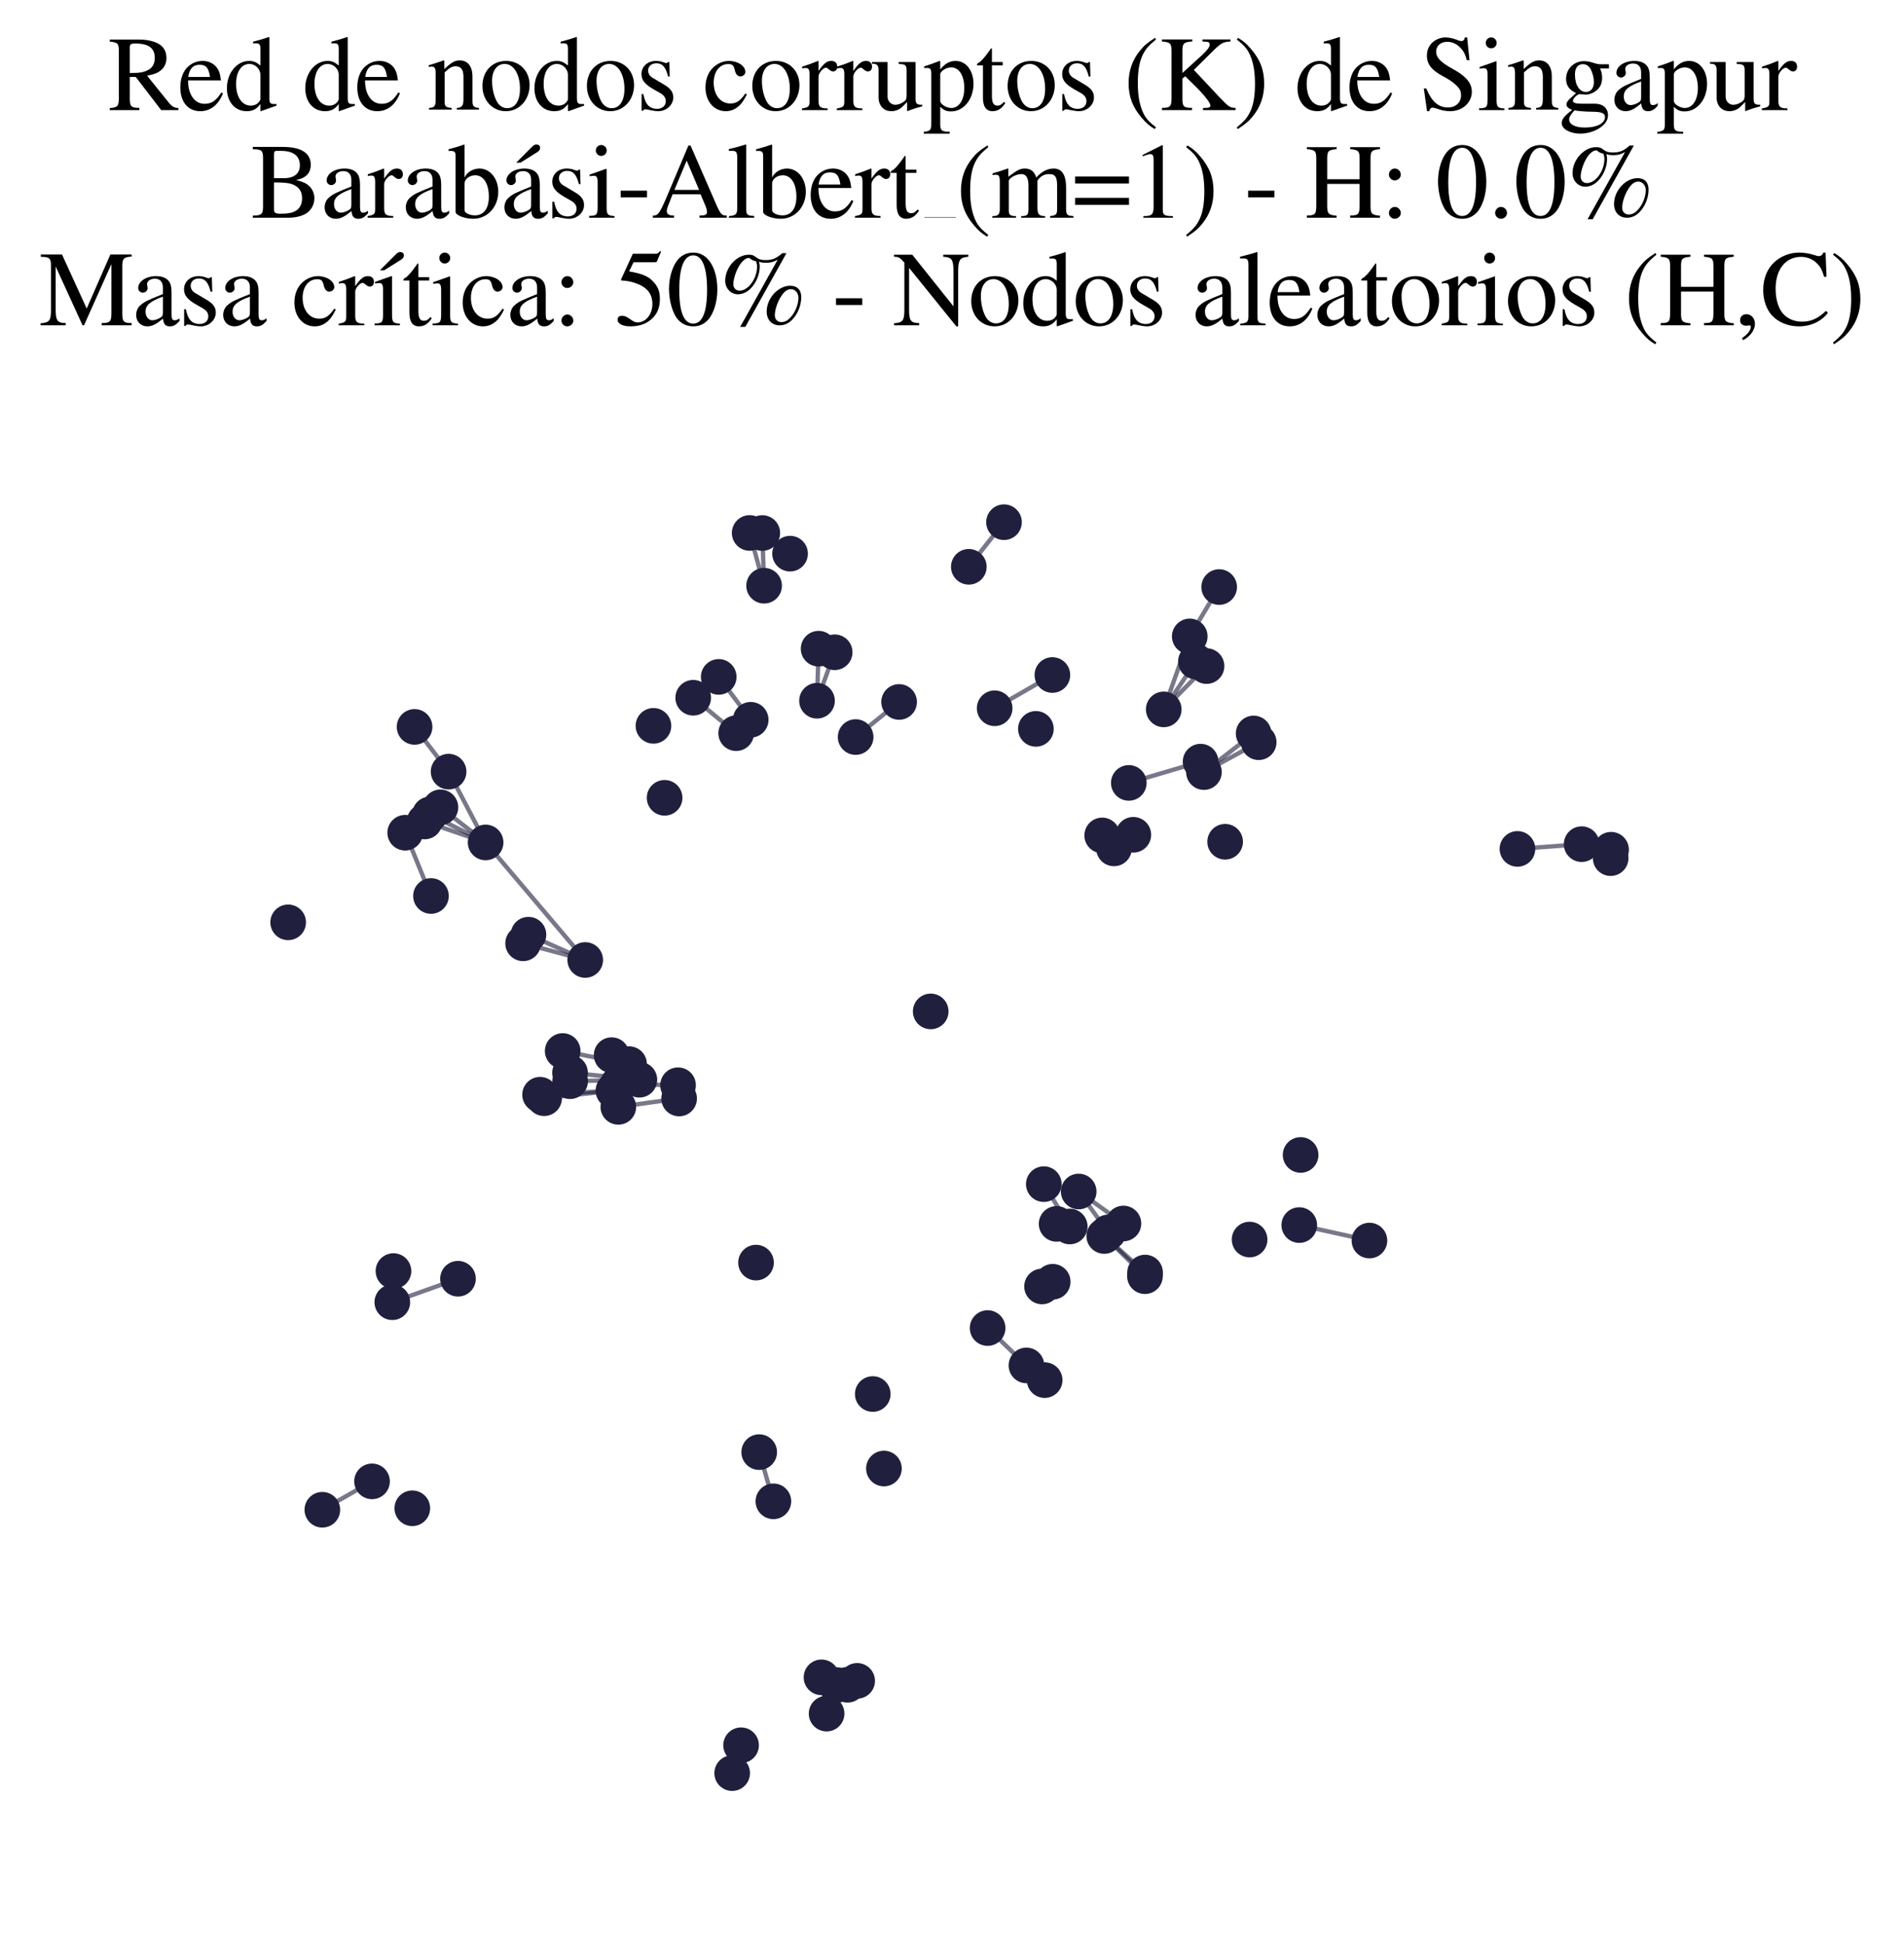 <?xml version="1.0" encoding="utf-8" standalone="no"?>
<!DOCTYPE svg PUBLIC "-//W3C//DTD SVG 1.1//EN"
  "http://www.w3.org/Graphics/SVG/1.1/DTD/svg11.dtd">
<svg xmlns:xlink="http://www.w3.org/1999/xlink" width="174.312pt" height="177.988pt" viewBox="0 0 174.312 177.988" xmlns="http://www.w3.org/2000/svg" version="1.1">
 <defs>
  <style type="text/css">*{stroke-linejoin: round; stroke-linecap: butt}</style>
 </defs>
 <g id="figure_1">
  <g id="patch_1">
   <path d="M 0 177.988 
L 174.312 177.988 
L 174.312 -0 
L 0 -0 
z
" style="fill: #ffffff"/>
  </g>
  <g id="axes_1">
   <g id="LineCollection_1">
    <path d="M 103.757 76.44 
L 101.987 77.686 
" clip-path="url(#pd6e065878b)" style="fill: none; stroke: #201f3d; stroke-opacity: 0.6; stroke-width: 0.4"/>
    <path d="M 103.757 76.44 
L 100.907 76.498 
" clip-path="url(#pd6e065878b)" style="fill: none; stroke: #201f3d; stroke-opacity: 0.6; stroke-width: 0.4"/>
    <path d="M 75.209 153.589 
L 75.676 156.911 
" clip-path="url(#pd6e065878b)" style="fill: none; stroke: #201f3d; stroke-opacity: 0.6; stroke-width: 0.4"/>
    <path d="M 82.314 64.277 
L 78.334 67.49 
" clip-path="url(#pd6e065878b)" style="fill: none; stroke: #201f3d; stroke-opacity: 0.6; stroke-width: 0.4"/>
    <path d="M 56.608 101.352 
L 62.174 100.587 
" clip-path="url(#pd6e065878b)" style="fill: none; stroke: #201f3d; stroke-opacity: 0.6; stroke-width: 0.4"/>
    <path d="M 68.728 65.908 
L 65.799 61.982 
" clip-path="url(#pd6e065878b)" style="fill: none; stroke: #201f3d; stroke-opacity: 0.6; stroke-width: 0.4"/>
    <path d="M 98.754 109.103 
L 101.461 112.849 
" clip-path="url(#pd6e065878b)" style="fill: none; stroke: #201f3d; stroke-opacity: 0.6; stroke-width: 0.4"/>
    <path d="M 98.754 109.103 
L 102.851 112.033 
" clip-path="url(#pd6e065878b)" style="fill: none; stroke: #201f3d; stroke-opacity: 0.6; stroke-width: 0.4"/>
    <path d="M 69.955 53.633 
L 68.633 48.802 
" clip-path="url(#pd6e065878b)" style="fill: none; stroke: #201f3d; stroke-opacity: 0.6; stroke-width: 0.4"/>
    <path d="M 69.955 53.633 
L 69.789 48.808 
" clip-path="url(#pd6e065878b)" style="fill: none; stroke: #201f3d; stroke-opacity: 0.6; stroke-width: 0.4"/>
    <path d="M 103.343 71.688 
L 109.915 69.743 
" clip-path="url(#pd6e065878b)" style="fill: none; stroke: #201f3d; stroke-opacity: 0.6; stroke-width: 0.4"/>
    <path d="M 106.541 64.957 
L 108.923 58.275 
" clip-path="url(#pd6e065878b)" style="fill: none; stroke: #201f3d; stroke-opacity: 0.6; stroke-width: 0.4"/>
    <path d="M 106.541 64.957 
L 109.486 60.576 
" clip-path="url(#pd6e065878b)" style="fill: none; stroke: #201f3d; stroke-opacity: 0.6; stroke-width: 0.4"/>
    <path d="M 106.541 64.957 
L 110.459 60.991 
" clip-path="url(#pd6e065878b)" style="fill: none; stroke: #201f3d; stroke-opacity: 0.6; stroke-width: 0.4"/>
    <path d="M 69.505 132.968 
L 70.804 137.472 
" clip-path="url(#pd6e065878b)" style="fill: none; stroke: #201f3d; stroke-opacity: 0.6; stroke-width: 0.4"/>
    <path d="M 53.578 87.903 
L 47.891 86.378 
" clip-path="url(#pd6e065878b)" style="fill: none; stroke: #201f3d; stroke-opacity: 0.6; stroke-width: 0.4"/>
    <path d="M 53.578 87.903 
L 48.381 85.587 
" clip-path="url(#pd6e065878b)" style="fill: none; stroke: #201f3d; stroke-opacity: 0.6; stroke-width: 0.4"/>
    <path d="M 53.578 87.903 
L 44.458 77.141 
" clip-path="url(#pd6e065878b)" style="fill: none; stroke: #201f3d; stroke-opacity: 0.6; stroke-width: 0.4"/>
    <path d="M 41.069 70.658 
L 44.458 77.141 
" clip-path="url(#pd6e065878b)" style="fill: none; stroke: #201f3d; stroke-opacity: 0.6; stroke-width: 0.4"/>
    <path d="M 41.069 70.658 
L 37.955 66.561 
" clip-path="url(#pd6e065878b)" style="fill: none; stroke: #201f3d; stroke-opacity: 0.6; stroke-width: 0.4"/>
    <path d="M 39.364 74.574 
L 44.458 77.141 
" clip-path="url(#pd6e065878b)" style="fill: none; stroke: #201f3d; stroke-opacity: 0.6; stroke-width: 0.4"/>
    <path d="M 41.93 117.091 
L 35.917 119.241 
" clip-path="url(#pd6e065878b)" style="fill: none; stroke: #201f3d; stroke-opacity: 0.6; stroke-width: 0.4"/>
    <path d="M 104.82 116.857 
L 101.095 113.177 
" clip-path="url(#pd6e065878b)" style="fill: none; stroke: #201f3d; stroke-opacity: 0.6; stroke-width: 0.4"/>
    <path d="M 101.095 113.177 
L 104.832 116.524 
" clip-path="url(#pd6e065878b)" style="fill: none; stroke: #201f3d; stroke-opacity: 0.6; stroke-width: 0.4"/>
    <path d="M 74.798 64.166 
L 76.414 59.726 
" clip-path="url(#pd6e065878b)" style="fill: none; stroke: #201f3d; stroke-opacity: 0.6; stroke-width: 0.4"/>
    <path d="M 74.798 64.166 
L 74.944 59.4 
" clip-path="url(#pd6e065878b)" style="fill: none; stroke: #201f3d; stroke-opacity: 0.6; stroke-width: 0.4"/>
    <path d="M 108.923 58.275 
L 111.615 53.755 
" clip-path="url(#pd6e065878b)" style="fill: none; stroke: #201f3d; stroke-opacity: 0.6; stroke-width: 0.4"/>
    <path d="M 93.971 125.029 
L 90.417 121.607 
" clip-path="url(#pd6e065878b)" style="fill: none; stroke: #201f3d; stroke-opacity: 0.6; stroke-width: 0.4"/>
    <path d="M 67.031 162.361 
L 67.846 159.809 
" clip-path="url(#pd6e065878b)" style="fill: none; stroke: #201f3d; stroke-opacity: 0.6; stroke-width: 0.4"/>
    <path d="M 67.396 67.136 
L 63.464 63.892 
" clip-path="url(#pd6e065878b)" style="fill: none; stroke: #201f3d; stroke-opacity: 0.6; stroke-width: 0.4"/>
    <path d="M 118.949 112.178 
L 125.372 113.595 
" clip-path="url(#pd6e065878b)" style="fill: none; stroke: #201f3d; stroke-opacity: 0.6; stroke-width: 0.4"/>
    <path d="M 56.161 99.867 
L 49.444 100.241 
" clip-path="url(#pd6e065878b)" style="fill: none; stroke: #201f3d; stroke-opacity: 0.6; stroke-width: 0.4"/>
    <path d="M 56.161 99.867 
L 49.814 100.56 
" clip-path="url(#pd6e065878b)" style="fill: none; stroke: #201f3d; stroke-opacity: 0.6; stroke-width: 0.4"/>
    <path d="M 58.536 98.869 
L 52.188 98.231 
" clip-path="url(#pd6e065878b)" style="fill: none; stroke: #201f3d; stroke-opacity: 0.6; stroke-width: 0.4"/>
    <path d="M 58.536 98.869 
L 52.196 99.002 
" clip-path="url(#pd6e065878b)" style="fill: none; stroke: #201f3d; stroke-opacity: 0.6; stroke-width: 0.4"/>
    <path d="M 88.696 51.901 
L 91.917 47.815 
" clip-path="url(#pd6e065878b)" style="fill: none; stroke: #201f3d; stroke-opacity: 0.6; stroke-width: 0.4"/>
    <path d="M 91.062 64.854 
L 96.346 61.809 
" clip-path="url(#pd6e065878b)" style="fill: none; stroke: #201f3d; stroke-opacity: 0.6; stroke-width: 0.4"/>
    <path d="M 56.573 99.27 
L 62.076 99.372 
" clip-path="url(#pd6e065878b)" style="fill: none; stroke: #201f3d; stroke-opacity: 0.6; stroke-width: 0.4"/>
    <path d="M 38.876 75.222 
L 44.458 77.141 
" clip-path="url(#pd6e065878b)" style="fill: none; stroke: #201f3d; stroke-opacity: 0.6; stroke-width: 0.4"/>
    <path d="M 51.515 96.239 
L 57.591 97.438 
" clip-path="url(#pd6e065878b)" style="fill: none; stroke: #201f3d; stroke-opacity: 0.6; stroke-width: 0.4"/>
    <path d="M 114.771 67.163 
L 110.221 70.698 
" clip-path="url(#pd6e065878b)" style="fill: none; stroke: #201f3d; stroke-opacity: 0.6; stroke-width: 0.4"/>
    <path d="M 138.924 77.732 
L 144.801 77.298 
" clip-path="url(#pd6e065878b)" style="fill: none; stroke: #201f3d; stroke-opacity: 0.6; stroke-width: 0.4"/>
    <path d="M 97.936 112.307 
L 95.561 108.429 
" clip-path="url(#pd6e065878b)" style="fill: none; stroke: #201f3d; stroke-opacity: 0.6; stroke-width: 0.4"/>
    <path d="M 34.059 135.645 
L 29.511 138.245 
" clip-path="url(#pd6e065878b)" style="fill: none; stroke: #201f3d; stroke-opacity: 0.6; stroke-width: 0.4"/>
    <path d="M 39.456 82.043 
L 37.096 76.25 
" clip-path="url(#pd6e065878b)" style="fill: none; stroke: #201f3d; stroke-opacity: 0.6; stroke-width: 0.4"/>
    <path d="M 115.233 67.963 
L 110.221 70.698 
" clip-path="url(#pd6e065878b)" style="fill: none; stroke: #201f3d; stroke-opacity: 0.6; stroke-width: 0.4"/>
    <path d="M 40.322 73.926 
L 44.458 77.141 
" clip-path="url(#pd6e065878b)" style="fill: none; stroke: #201f3d; stroke-opacity: 0.6; stroke-width: 0.4"/>
   </g>
   <g id="PathCollection_1">
    <defs>
     <path id="ma517700a56" d="M 0 1.581 
C 0.419 1.581 0.822 1.415 1.118 1.118 
C 1.415 0.822 1.581 0.419 1.581 0 
C 1.581 -0.419 1.415 -0.822 1.118 -1.118 
C 0.822 -1.415 0.419 -1.581 0 -1.581 
C -0.419 -1.581 -0.822 -1.415 -1.118 -1.118 
C -1.415 -0.822 -1.581 -0.419 -1.581 0 
C -1.581 0.419 -1.415 0.822 -1.118 1.118 
C -0.822 1.415 -0.419 1.581 0 1.581 
z
" style="stroke: #201f3d; stroke-width: 0.1"/>
    </defs>
    <g clip-path="url(#pd6e065878b)">
     <use xlink:href="#ma517700a56" x="93.971" y="125.029" style="fill: #201f3d; stroke: #201f3d; stroke-width: 0.1"/>
     <use xlink:href="#ma517700a56" x="69.505" y="132.968" style="fill: #201f3d; stroke: #201f3d; stroke-width: 0.1"/>
     <use xlink:href="#ma517700a56" x="58.536" y="98.869" style="fill: #201f3d; stroke: #201f3d; stroke-width: 0.1"/>
     <use xlink:href="#ma517700a56" x="78.334" y="67.49" style="fill: #201f3d; stroke: #201f3d; stroke-width: 0.1"/>
     <use xlink:href="#ma517700a56" x="75.209" y="153.589" style="fill: #201f3d; stroke: #201f3d; stroke-width: 0.1"/>
     <use xlink:href="#ma517700a56" x="102.851" y="112.033" style="fill: #201f3d; stroke: #201f3d; stroke-width: 0.1"/>
     <use xlink:href="#ma517700a56" x="75.676" y="156.911" style="fill: #201f3d; stroke: #201f3d; stroke-width: 0.1"/>
     <use xlink:href="#ma517700a56" x="44.458" y="77.141" style="fill: #201f3d; stroke: #201f3d; stroke-width: 0.1"/>
     <use xlink:href="#ma517700a56" x="100.907" y="76.498" style="fill: #201f3d; stroke: #201f3d; stroke-width: 0.1"/>
     <use xlink:href="#ma517700a56" x="94.837" y="66.741" style="fill: #201f3d; stroke: #201f3d; stroke-width: 0.1"/>
     <use xlink:href="#ma517700a56" x="56.608" y="101.352" style="fill: #201f3d; stroke: #201f3d; stroke-width: 0.1"/>
     <use xlink:href="#ma517700a56" x="110.221" y="70.698" style="fill: #201f3d; stroke: #201f3d; stroke-width: 0.1"/>
     <use xlink:href="#ma517700a56" x="111.615" y="53.755" style="fill: #201f3d; stroke: #201f3d; stroke-width: 0.1"/>
     <use xlink:href="#ma517700a56" x="37.747" y="138.109" style="fill: #201f3d; stroke: #201f3d; stroke-width: 0.1"/>
     <use xlink:href="#ma517700a56" x="60.845" y="73.054" style="fill: #201f3d; stroke: #201f3d; stroke-width: 0.1"/>
     <use xlink:href="#ma517700a56" x="96.346" y="61.809" style="fill: #201f3d; stroke: #201f3d; stroke-width: 0.1"/>
     <use xlink:href="#ma517700a56" x="63.464" y="63.892" style="fill: #201f3d; stroke: #201f3d; stroke-width: 0.1"/>
     <use xlink:href="#ma517700a56" x="41.93" y="117.091" style="fill: #201f3d; stroke: #201f3d; stroke-width: 0.1"/>
     <use xlink:href="#ma517700a56" x="65.799" y="61.982" style="fill: #201f3d; stroke: #201f3d; stroke-width: 0.1"/>
     <use xlink:href="#ma517700a56" x="106.541" y="64.957" style="fill: #201f3d; stroke: #201f3d; stroke-width: 0.1"/>
     <use xlink:href="#ma517700a56" x="36.021" y="116.389" style="fill: #201f3d; stroke: #201f3d; stroke-width: 0.1"/>
     <use xlink:href="#ma517700a56" x="118.949" y="112.178" style="fill: #201f3d; stroke: #201f3d; stroke-width: 0.1"/>
     <use xlink:href="#ma517700a56" x="101.987" y="77.686" style="fill: #201f3d; stroke: #201f3d; stroke-width: 0.1"/>
     <use xlink:href="#ma517700a56" x="77.595" y="154.271" style="fill: #201f3d; stroke: #201f3d; stroke-width: 0.1"/>
     <use xlink:href="#ma517700a56" x="74.798" y="64.166" style="fill: #201f3d; stroke: #201f3d; stroke-width: 0.1"/>
     <use xlink:href="#ma517700a56" x="97.936" y="112.307" style="fill: #201f3d; stroke: #201f3d; stroke-width: 0.1"/>
     <use xlink:href="#ma517700a56" x="37.096" y="76.25" style="fill: #201f3d; stroke: #201f3d; stroke-width: 0.1"/>
     <use xlink:href="#ma517700a56" x="69.789" y="48.808" style="fill: #201f3d; stroke: #201f3d; stroke-width: 0.1"/>
     <use xlink:href="#ma517700a56" x="67.031" y="162.361" style="fill: #201f3d; stroke: #201f3d; stroke-width: 0.1"/>
     <use xlink:href="#ma517700a56" x="62.174" y="100.587" style="fill: #201f3d; stroke: #201f3d; stroke-width: 0.1"/>
     <use xlink:href="#ma517700a56" x="95.561" y="108.429" style="fill: #201f3d; stroke: #201f3d; stroke-width: 0.1"/>
     <use xlink:href="#ma517700a56" x="96.733" y="112.068" style="fill: #201f3d; stroke: #201f3d; stroke-width: 0.1"/>
     <use xlink:href="#ma517700a56" x="70.804" y="137.472" style="fill: #201f3d; stroke: #201f3d; stroke-width: 0.1"/>
     <use xlink:href="#ma517700a56" x="101.095" y="113.177" style="fill: #201f3d; stroke: #201f3d; stroke-width: 0.1"/>
     <use xlink:href="#ma517700a56" x="52.188" y="98.231" style="fill: #201f3d; stroke: #201f3d; stroke-width: 0.1"/>
     <use xlink:href="#ma517700a56" x="91.062" y="64.854" style="fill: #201f3d; stroke: #201f3d; stroke-width: 0.1"/>
     <use xlink:href="#ma517700a56" x="38.876" y="75.222" style="fill: #201f3d; stroke: #201f3d; stroke-width: 0.1"/>
     <use xlink:href="#ma517700a56" x="95.4" y="117.797" style="fill: #201f3d; stroke: #201f3d; stroke-width: 0.1"/>
     <use xlink:href="#ma517700a56" x="103.343" y="71.688" style="fill: #201f3d; stroke: #201f3d; stroke-width: 0.1"/>
     <use xlink:href="#ma517700a56" x="68.728" y="65.908" style="fill: #201f3d; stroke: #201f3d; stroke-width: 0.1"/>
     <use xlink:href="#ma517700a56" x="119.072" y="105.756" style="fill: #201f3d; stroke: #201f3d; stroke-width: 0.1"/>
     <use xlink:href="#ma517700a56" x="29.511" y="138.245" style="fill: #201f3d; stroke: #201f3d; stroke-width: 0.1"/>
     <use xlink:href="#ma517700a56" x="109.486" y="60.576" style="fill: #201f3d; stroke: #201f3d; stroke-width: 0.1"/>
     <use xlink:href="#ma517700a56" x="57.591" y="97.438" style="fill: #201f3d; stroke: #201f3d; stroke-width: 0.1"/>
     <use xlink:href="#ma517700a56" x="125.372" y="113.595" style="fill: #201f3d; stroke: #201f3d; stroke-width: 0.1"/>
     <use xlink:href="#ma517700a56" x="147.495" y="77.809" style="fill: #201f3d; stroke: #201f3d; stroke-width: 0.1"/>
     <use xlink:href="#ma517700a56" x="35.917" y="119.241" style="fill: #201f3d; stroke: #201f3d; stroke-width: 0.1"/>
     <use xlink:href="#ma517700a56" x="59.824" y="66.464" style="fill: #201f3d; stroke: #201f3d; stroke-width: 0.1"/>
     <use xlink:href="#ma517700a56" x="52.196" y="99.002" style="fill: #201f3d; stroke: #201f3d; stroke-width: 0.1"/>
     <use xlink:href="#ma517700a56" x="55.995" y="96.617" style="fill: #201f3d; stroke: #201f3d; stroke-width: 0.1"/>
     <use xlink:href="#ma517700a56" x="147.456" y="78.578" style="fill: #201f3d; stroke: #201f3d; stroke-width: 0.1"/>
     <use xlink:href="#ma517700a56" x="76.598" y="154.295" style="fill: #201f3d; stroke: #201f3d; stroke-width: 0.1"/>
     <use xlink:href="#ma517700a56" x="39.456" y="82.043" style="fill: #201f3d; stroke: #201f3d; stroke-width: 0.1"/>
     <use xlink:href="#ma517700a56" x="103.757" y="76.44" style="fill: #201f3d; stroke: #201f3d; stroke-width: 0.1"/>
     <use xlink:href="#ma517700a56" x="104.82" y="116.857" style="fill: #201f3d; stroke: #201f3d; stroke-width: 0.1"/>
     <use xlink:href="#ma517700a56" x="67.396" y="67.136" style="fill: #201f3d; stroke: #201f3d; stroke-width: 0.1"/>
     <use xlink:href="#ma517700a56" x="88.696" y="51.901" style="fill: #201f3d; stroke: #201f3d; stroke-width: 0.1"/>
     <use xlink:href="#ma517700a56" x="39.364" y="74.574" style="fill: #201f3d; stroke: #201f3d; stroke-width: 0.1"/>
     <use xlink:href="#ma517700a56" x="26.381" y="84.457" style="fill: #201f3d; stroke: #201f3d; stroke-width: 0.1"/>
     <use xlink:href="#ma517700a56" x="109.915" y="69.743" style="fill: #201f3d; stroke: #201f3d; stroke-width: 0.1"/>
     <use xlink:href="#ma517700a56" x="37.955" y="66.561" style="fill: #201f3d; stroke: #201f3d; stroke-width: 0.1"/>
     <use xlink:href="#ma517700a56" x="85.207" y="92.613" style="fill: #201f3d; stroke: #201f3d; stroke-width: 0.1"/>
     <use xlink:href="#ma517700a56" x="78.473" y="153.913" style="fill: #201f3d; stroke: #201f3d; stroke-width: 0.1"/>
     <use xlink:href="#ma517700a56" x="98.754" y="109.103" style="fill: #201f3d; stroke: #201f3d; stroke-width: 0.1"/>
     <use xlink:href="#ma517700a56" x="110.459" y="60.991" style="fill: #201f3d; stroke: #201f3d; stroke-width: 0.1"/>
     <use xlink:href="#ma517700a56" x="114.771" y="67.163" style="fill: #201f3d; stroke: #201f3d; stroke-width: 0.1"/>
     <use xlink:href="#ma517700a56" x="49.444" y="100.241" style="fill: #201f3d; stroke: #201f3d; stroke-width: 0.1"/>
     <use xlink:href="#ma517700a56" x="48.381" y="85.587" style="fill: #201f3d; stroke: #201f3d; stroke-width: 0.1"/>
     <use xlink:href="#ma517700a56" x="56.573" y="99.27" style="fill: #201f3d; stroke: #201f3d; stroke-width: 0.1"/>
     <use xlink:href="#ma517700a56" x="49.814" y="100.56" style="fill: #201f3d; stroke: #201f3d; stroke-width: 0.1"/>
     <use xlink:href="#ma517700a56" x="79.902" y="127.648" style="fill: #201f3d; stroke: #201f3d; stroke-width: 0.1"/>
     <use xlink:href="#ma517700a56" x="74.944" y="59.4" style="fill: #201f3d; stroke: #201f3d; stroke-width: 0.1"/>
     <use xlink:href="#ma517700a56" x="112.162" y="77.078" style="fill: #201f3d; stroke: #201f3d; stroke-width: 0.1"/>
     <use xlink:href="#ma517700a56" x="47.891" y="86.378" style="fill: #201f3d; stroke: #201f3d; stroke-width: 0.1"/>
     <use xlink:href="#ma517700a56" x="108.923" y="58.275" style="fill: #201f3d; stroke: #201f3d; stroke-width: 0.1"/>
     <use xlink:href="#ma517700a56" x="80.924" y="134.469" style="fill: #201f3d; stroke: #201f3d; stroke-width: 0.1"/>
     <use xlink:href="#ma517700a56" x="68.633" y="48.802" style="fill: #201f3d; stroke: #201f3d; stroke-width: 0.1"/>
     <use xlink:href="#ma517700a56" x="40.322" y="73.926" style="fill: #201f3d; stroke: #201f3d; stroke-width: 0.1"/>
     <use xlink:href="#ma517700a56" x="82.314" y="64.277" style="fill: #201f3d; stroke: #201f3d; stroke-width: 0.1"/>
     <use xlink:href="#ma517700a56" x="51.515" y="96.239" style="fill: #201f3d; stroke: #201f3d; stroke-width: 0.1"/>
     <use xlink:href="#ma517700a56" x="95.639" y="126.374" style="fill: #201f3d; stroke: #201f3d; stroke-width: 0.1"/>
     <use xlink:href="#ma517700a56" x="138.924" y="77.732" style="fill: #201f3d; stroke: #201f3d; stroke-width: 0.1"/>
     <use xlink:href="#ma517700a56" x="56.161" y="99.867" style="fill: #201f3d; stroke: #201f3d; stroke-width: 0.1"/>
     <use xlink:href="#ma517700a56" x="62.076" y="99.372" style="fill: #201f3d; stroke: #201f3d; stroke-width: 0.1"/>
     <use xlink:href="#ma517700a56" x="69.955" y="53.633" style="fill: #201f3d; stroke: #201f3d; stroke-width: 0.1"/>
     <use xlink:href="#ma517700a56" x="90.417" y="121.607" style="fill: #201f3d; stroke: #201f3d; stroke-width: 0.1"/>
     <use xlink:href="#ma517700a56" x="53.578" y="87.903" style="fill: #201f3d; stroke: #201f3d; stroke-width: 0.1"/>
     <use xlink:href="#ma517700a56" x="69.214" y="115.614" style="fill: #201f3d; stroke: #201f3d; stroke-width: 0.1"/>
     <use xlink:href="#ma517700a56" x="101.461" y="112.849" style="fill: #201f3d; stroke: #201f3d; stroke-width: 0.1"/>
     <use xlink:href="#ma517700a56" x="144.801" y="77.298" style="fill: #201f3d; stroke: #201f3d; stroke-width: 0.1"/>
     <use xlink:href="#ma517700a56" x="34.059" y="135.645" style="fill: #201f3d; stroke: #201f3d; stroke-width: 0.1"/>
     <use xlink:href="#ma517700a56" x="114.401" y="113.503" style="fill: #201f3d; stroke: #201f3d; stroke-width: 0.1"/>
     <use xlink:href="#ma517700a56" x="104.832" y="116.524" style="fill: #201f3d; stroke: #201f3d; stroke-width: 0.1"/>
     <use xlink:href="#ma517700a56" x="115.233" y="67.963" style="fill: #201f3d; stroke: #201f3d; stroke-width: 0.1"/>
     <use xlink:href="#ma517700a56" x="41.069" y="70.658" style="fill: #201f3d; stroke: #201f3d; stroke-width: 0.1"/>
     <use xlink:href="#ma517700a56" x="72.331" y="50.697" style="fill: #201f3d; stroke: #201f3d; stroke-width: 0.1"/>
     <use xlink:href="#ma517700a56" x="67.846" y="159.809" style="fill: #201f3d; stroke: #201f3d; stroke-width: 0.1"/>
     <use xlink:href="#ma517700a56" x="96.377" y="117.368" style="fill: #201f3d; stroke: #201f3d; stroke-width: 0.1"/>
     <use xlink:href="#ma517700a56" x="91.917" y="47.815" style="fill: #201f3d; stroke: #201f3d; stroke-width: 0.1"/>
     <use xlink:href="#ma517700a56" x="76.414" y="59.726" style="fill: #201f3d; stroke: #201f3d; stroke-width: 0.1"/>
    </g>
   </g>
   <g id="text_1">
    <!-- Red de nodos corruptos (K) de Singapur -->
    <g transform="translate(9.883 10.084) scale(0.096 -0.096)">
     <defs>
      <path id="NimbusRomNo9L-Regu-52" d="M 4218 121 
C 3974 140 3846 205 3661 424 
L 2342 2061 
C 2771 2143 2963 2219 3174 2388 
C 3379 2553 3501 2818 3501 3113 
C 3501 3385 3418 3618 3251 3801 
C 3008 4059 2477 4224 1875 4224 
L 109 4224 
L 109 4102 
C 589 4051 653 3981 653 3528 
L 653 765 
C 653 236 589 159 109 121 
L 109 0 
L 1882 0 
L 1882 134 
C 1389 134 1306 219 1306 692 
L 1306 1984 
L 1664 1984 
L 3187 0 
L 4218 0 
L 4218 121 
z
M 1306 3762 
C 1306 3937 1376 3987 1632 3987 
C 2432 3987 2803 3716 2803 3123 
C 2803 2807 2669 2542 2438 2423 
C 2144 2258 1920 2221 1306 2221 
L 1306 3762 
z
" transform="scale(0.016)"/>
      <path id="NimbusRomNo9L-Regu-65" d="M 2611 1053 
C 2304 564 2029 378 1619 378 
C 1254 378 979 564 794 930 
C 678 1174 634 1386 621 1779 
L 2592 1779 
C 2541 2193 2477 2377 2317 2581 
C 2125 2811 1830 2944 1498 2944 
C 1178 2944 877 2829 634 2611 
C 333 2349 160 1894 160 1370 
C 160 486 621 -64 1357 -64 
C 1965 -64 2445 315 2714 1008 
L 2611 1053 
z
M 634 1984 
C 704 2479 922 2714 1312 2714 
C 1702 2714 1856 2535 1939 1984 
L 634 1984 
z
" transform="scale(0.016)"/>
      <path id="NimbusRomNo9L-Regu-64" d="M 2202 -64 
L 3142 269 
L 3142 365 
C 3027 365 3014 365 2995 365 
C 2765 365 2714 435 2714 731 
L 2714 4364 
L 2682 4377 
C 2374 4268 2150 4204 1741 4096 
L 1741 3994 
C 1792 4000 1830 4000 1882 4000 
C 2118 4000 2176 3936 2176 3672 
L 2176 2669 
C 1933 2874 1760 2944 1504 2944 
C 768 2944 173 2221 173 1312 
C 173 493 653 -64 1357 -64 
C 1715 -64 1958 64 2176 365 
L 2176 -45 
L 2202 -64 
z
M 2176 653 
C 2176 608 2131 531 2067 461 
C 1952 333 1792 269 1606 269 
C 1075 269 723 781 723 1568 
C 723 2291 1037 2765 1523 2765 
C 1862 2765 2176 2464 2176 2125 
L 2176 653 
z
" transform="scale(0.016)"/>
      <path id="NimbusRomNo9L-Regu-6e" d="M 102 2579 
C 141 2598 205 2605 275 2605 
C 454 2605 512 2509 512 2195 
L 512 608 
C 512 243 442 154 115 128 
L 115 32 
L 1472 32 
L 1472 128 
C 1146 154 1050 230 1050 461 
L 1050 2259 
C 1357 2547 1498 2624 1709 2624 
C 2022 2624 2176 2426 2176 2003 
L 2176 666 
C 2176 262 2093 154 1773 128 
L 1773 32 
L 3104 32 
L 3104 128 
C 2790 160 2714 237 2714 550 
L 2714 2016 
C 2714 2618 2432 2976 1958 2976 
C 1664 2976 1466 2867 1030 2458 
L 1030 2963 
L 986 2976 
C 672 2861 454 2790 102 2688 
L 102 2579 
z
" transform="scale(0.016)"/>
      <path id="NimbusRomNo9L-Regu-6f" d="M 1600 2944 
C 768 2944 186 2330 186 1446 
C 186 582 781 -64 1587 -64 
C 2394 -64 3008 614 3008 1498 
C 3008 2336 2419 2944 1600 2944 
z
M 1517 2765 
C 2054 2765 2432 2150 2432 1274 
C 2432 550 2144 115 1664 115 
C 1414 115 1178 269 1043 525 
C 864 858 762 1306 762 1760 
C 762 2368 1062 2765 1517 2765 
z
" transform="scale(0.016)"/>
      <path id="NimbusRomNo9L-Regu-73" d="M 2016 2010 
L 1990 2880 
L 1920 2880 
L 1907 2867 
C 1850 2822 1843 2816 1818 2816 
C 1779 2816 1715 2829 1645 2861 
C 1504 2915 1363 2944 1197 2944 
C 691 2944 326 2616 326 2154 
C 326 1796 531 1539 1075 1231 
L 1446 1020 
C 1670 892 1779 737 1779 539 
C 1779 256 1574 77 1248 77 
C 1030 77 832 159 710 298 
C 576 455 518 600 435 960 
L 333 960 
L 333 -39 
L 416 -39 
C 461 33 486 48 563 48 
C 621 48 710 35 858 -2 
C 1037 -39 1210 -64 1325 -64 
C 1818 -64 2227 308 2227 757 
C 2227 1077 2074 1289 1690 1520 
L 998 1930 
C 819 2033 723 2194 723 2367 
C 723 2624 922 2803 1216 2803 
C 1581 2803 1773 2583 1920 2010 
L 2016 2010 
z
" transform="scale(0.016)"/>
      <path id="NimbusRomNo9L-Regu-63" d="M 2547 998 
C 2240 550 2010 397 1645 397 
C 1062 397 653 909 653 1645 
C 653 2304 1005 2758 1523 2758 
C 1754 2758 1837 2688 1901 2451 
L 1939 2310 
C 1990 2131 2106 2016 2240 2016 
C 2406 2016 2547 2138 2547 2285 
C 2547 2643 2099 2944 1562 2944 
C 1248 2944 922 2816 659 2586 
C 339 2304 160 1869 160 1363 
C 160 531 666 -64 1376 -64 
C 1664 -64 1920 38 2150 237 
C 2323 390 2445 563 2637 941 
L 2547 998 
z
" transform="scale(0.016)"/>
      <path id="NimbusRomNo9L-Regu-72" d="M 45 2496 
C 134 2515 192 2522 269 2522 
C 429 2522 486 2419 486 2138 
L 486 538 
C 486 218 442 173 32 96 
L 32 0 
L 1568 0 
L 1568 102 
C 1133 102 1024 199 1024 565 
L 1024 2013 
C 1024 2219 1299 2541 1472 2541 
C 1510 2541 1568 2509 1638 2445 
C 1741 2355 1811 2317 1894 2317 
C 2048 2317 2144 2426 2144 2605 
C 2144 2816 2010 2944 1792 2944 
C 1523 2944 1338 2797 1024 2343 
L 1024 2931 
L 992 2944 
C 653 2803 422 2721 45 2599 
L 45 2496 
z
" transform="scale(0.016)"/>
      <path id="NimbusRomNo9L-Regu-75" d="M 3066 320 
L 3034 320 
C 2739 320 2669 390 2669 685 
L 2669 2880 
L 1658 2880 
L 1658 2758 
C 2054 2758 2131 2694 2131 2375 
L 2131 875 
C 2131 697 2099 607 2010 537 
C 1837 397 1638 320 1446 320 
C 1197 320 992 537 992 805 
L 992 2880 
L 58 2880 
L 58 2778 
C 365 2778 454 2682 454 2387 
L 454 770 
C 454 263 762 -64 1229 -64 
C 1466 -64 1715 38 1888 211 
L 2163 486 
L 2163 -45 
L 2189 -58 
C 2509 70 2739 141 3066 230 
L 3066 320 
z
" transform="scale(0.016)"/>
      <path id="NimbusRomNo9L-Regu-70" d="M 58 2516 
C 115 2522 160 2522 218 2522 
C 435 2522 480 2458 480 2155 
L 480 -855 
C 480 -1189 410 -1261 32 -1299 
L 32 -1408 
L 1581 -1408 
L 1581 -1293 
C 1101 -1293 1018 -1222 1018 -816 
L 1018 199 
C 1242 -13 1395 -77 1664 -77 
C 2419 -77 3008 643 3008 1575 
C 3008 2372 2560 2944 1939 2944 
C 1581 2944 1299 2784 1018 2438 
L 1018 2931 
L 979 2944 
C 634 2810 410 2726 58 2618 
L 58 2516 
z
M 1018 2136 
C 1018 2329 1376 2560 1670 2560 
C 2144 2560 2458 2071 2458 1324 
C 2458 611 2144 128 1683 128 
C 1382 128 1018 359 1018 552 
L 1018 2136 
z
" transform="scale(0.016)"/>
      <path id="NimbusRomNo9L-Regu-74" d="M 1632 2880 
L 986 2880 
L 986 3622 
C 986 3686 979 3706 941 3706 
C 896 3648 858 3590 813 3526 
C 570 3174 294 2867 192 2841 
C 122 2794 83 2748 83 2715 
C 83 2695 90 2682 109 2682 
L 448 2682 
L 448 751 
C 448 212 640 -64 1018 -64 
C 1331 -64 1574 90 1786 423 
L 1702 493 
C 1568 333 1459 269 1318 269 
C 1082 269 986 443 986 847 
L 986 2682 
L 1632 2682 
L 1632 2880 
z
" transform="scale(0.016)"/>
      <path id="NimbusRomNo9L-Regu-28" d="M 1888 4326 
C 1414 4019 1222 3853 986 3558 
C 531 3002 307 2362 307 1613 
C 307 800 544 173 1107 -480 
C 1370 -787 1536 -928 1869 -1133 
L 1946 -1030 
C 1434 -627 1254 -403 1082 77 
C 928 506 858 992 858 1632 
C 858 2304 941 2829 1114 3226 
C 1293 3622 1485 3853 1946 4224 
L 1888 4326 
z
" transform="scale(0.016)"/>
      <path id="NimbusRomNo9L-Regu-4b" d="M 2643 4109 
C 2720 4096 2784 4096 2810 4096 
C 3002 4096 3078 4045 3078 3917 
C 3078 3775 2931 3583 2579 3257 
L 1446 2224 
L 1446 3534 
C 1446 4000 1517 4071 2035 4109 
L 2035 4231 
L 218 4231 
L 218 4109 
C 717 4071 794 3988 794 3531 
L 794 750 
C 794 217 723 134 218 134 
L 218 0 
L 2022 0 
L 2022 134 
C 1523 134 1446 211 1446 683 
L 1446 1891 
L 1613 2026 
L 2291 1355 
C 2778 876 3123 422 3123 269 
C 3123 179 3034 134 2854 134 
C 2822 134 2752 134 2675 121 
L 2675 0 
L 4627 0 
L 4627 134 
C 4294 134 4205 198 3622 816 
L 2131 2409 
L 3347 3611 
C 3782 4026 3885 4077 4320 4109 
L 4320 4231 
L 2643 4231 
L 2643 4109 
z
" transform="scale(0.016)"/>
      <path id="NimbusRomNo9L-Regu-29" d="M 243 -1133 
C 717 -826 909 -659 1146 -365 
C 1600 192 1824 832 1824 1581 
C 1824 2400 1587 3021 1024 3674 
C 762 3981 595 4122 262 4326 
L 186 4224 
C 698 3821 870 3597 1050 3117 
C 1203 2688 1274 2202 1274 1562 
C 1274 896 1190 365 1018 -26 
C 838 -429 646 -659 186 -1030 
L 243 -1133 
z
" transform="scale(0.016)"/>
      <path id="NimbusRomNo9L-Regu-53" d="M 2861 4352 
L 2726 4352 
C 2701 4205 2630 4135 2522 4135 
C 2458 4135 2349 4160 2240 4212 
C 2003 4301 1766 4352 1562 4352 
C 1286 4352 1005 4244 794 4058 
C 570 3859 454 3590 454 3256 
C 454 2743 736 2385 1453 2006 
C 1914 1763 2246 1499 2406 1256 
C 2464 1173 2496 1038 2496 884 
C 2496 454 2176 160 1709 160 
C 1139 160 736 513 416 1296 
L 269 1296 
L 461 -64 
L 602 -64 
C 608 57 685 147 781 147 
C 851 147 960 122 1082 79 
C 1325 -14 1581 -64 1837 -64 
C 2573 -64 3142 442 3142 1101 
C 3142 1626 2790 2042 1946 2496 
C 1274 2868 1005 3149 1005 3495 
C 1005 3847 1274 4090 1670 4090 
C 1958 4090 2227 3968 2451 3738 
C 2650 3533 2739 3367 2842 2989 
L 3002 2989 
L 2861 4352 
z
" transform="scale(0.016)"/>
      <path id="NimbusRomNo9L-Regu-69" d="M 1120 2929 
L 128 2579 
L 128 2484 
L 179 2490 
C 256 2502 339 2509 397 2509 
C 550 2509 608 2406 608 2125 
L 608 640 
C 608 179 544 109 102 109 
L 102 0 
L 1619 0 
L 1619 96 
C 1197 128 1146 191 1146 650 
L 1146 2910 
L 1120 2929 
z
M 819 4352 
C 646 4352 499 4205 499 4026 
C 499 3847 640 3699 819 3699 
C 1005 3699 1152 3840 1152 4026 
C 1152 4205 1005 4352 819 4352 
z
" transform="scale(0.016)"/>
      <path id="NimbusRomNo9L-Regu-67" d="M 3008 2496 
L 3008 2746 
L 2515 2746 
C 2387 2746 2291 2763 2163 2802 
L 2022 2847 
C 1850 2903 1677 2931 1510 2931 
C 915 2931 442 2467 442 1881 
C 442 1476 614 1230 1037 1018 
C 915 906 800 799 762 768 
C 550 588 467 463 467 338 
C 467 206 544 131 806 6 
C 352 -329 179 -543 179 -781 
C 179 -1124 678 -1408 1286 -1408 
C 1766 -1408 2266 -1238 2598 -962 
C 2842 -759 2950 -548 2950 -299 
C 2950 108 2650 384 2176 384 
L 1350 384 
C 1011 384 851 443 851 548 
C 851 678 1062 908 1235 960 
C 1293 953 1338 947 1357 947 
C 1478 934 1562 928 1600 928 
C 1837 928 2093 1026 2291 1203 
C 2502 1387 2598 1617 2598 1945 
C 2598 2135 2566 2286 2477 2496 
L 3008 2496 
z
M 941 -13 
C 1152 -58 1664 -96 1978 -96 
C 2560 -96 2771 -180 2771 -414 
C 2771 -791 2285 -1043 1562 -1043 
C 998 -1043 627 -855 627 -570 
C 627 -420 672 -336 941 -13 
z
M 973 2145 
C 973 2526 1152 2752 1446 2752 
C 1645 2752 1811 2642 1914 2449 
C 2029 2223 2106 1927 2106 1675 
C 2106 1314 1920 1088 1626 1088 
C 1242 1088 973 1507 973 2126 
L 973 2145 
z
" transform="scale(0.016)"/>
      <path id="NimbusRomNo9L-Regu-61" d="M 2829 423 
C 2720 333 2643 301 2547 301 
C 2400 301 2355 390 2355 672 
L 2355 1920 
C 2355 2253 2323 2438 2227 2592 
C 2086 2822 1811 2944 1434 2944 
C 832 2944 358 2630 358 2227 
C 358 2080 486 1952 634 1952 
C 787 1952 922 2080 922 2221 
C 922 2246 915 2278 909 2323 
C 896 2381 890 2432 890 2477 
C 890 2650 1094 2790 1350 2790 
C 1664 2790 1837 2605 1837 2259 
L 1837 1869 
C 851 1472 742 1421 467 1178 
C 326 1050 237 832 237 621 
C 237 218 518 -64 909 -64 
C 1190 -64 1453 70 1843 403 
C 1875 70 1990 -64 2253 -64 
C 2470 -64 2605 13 2829 256 
L 2829 423 
z
M 1837 783 
C 1837 584 1805 526 1670 449 
C 1517 359 1338 301 1203 301 
C 979 301 800 520 800 796 
L 800 822 
C 800 1201 1062 1433 1837 1715 
L 1837 783 
z
" transform="scale(0.016)"/>
     </defs>
     <use xlink:href="#NimbusRomNo9L-Regu-52" transform="scale(0.996)"/>
     <use xlink:href="#NimbusRomNo9L-Regu-65" transform="translate(66.45 0) scale(0.996)"/>
     <use xlink:href="#NimbusRomNo9L-Regu-64" transform="translate(110.684 0) scale(0.996)"/>
     <use xlink:href="#NimbusRomNo9L-Regu-64" transform="translate(185.403 0) scale(0.996)"/>
     <use xlink:href="#NimbusRomNo9L-Regu-65" transform="translate(235.217 0) scale(0.996)"/>
     <use xlink:href="#NimbusRomNo9L-Regu-6e" transform="translate(304.357 0) scale(0.996)"/>
     <use xlink:href="#NimbusRomNo9L-Regu-6f" transform="translate(354.17 0) scale(0.996)"/>
     <use xlink:href="#NimbusRomNo9L-Regu-64" transform="translate(403.983 0) scale(0.996)"/>
     <use xlink:href="#NimbusRomNo9L-Regu-6f" transform="translate(453.796 0) scale(0.996)"/>
     <use xlink:href="#NimbusRomNo9L-Regu-73" transform="translate(503.61 0) scale(0.996)"/>
     <use xlink:href="#NimbusRomNo9L-Regu-63" transform="translate(567.27 0) scale(0.996)"/>
     <use xlink:href="#NimbusRomNo9L-Regu-6f" transform="translate(611.503 0) scale(0.996)"/>
     <use xlink:href="#NimbusRomNo9L-Regu-72" transform="translate(661.317 0) scale(0.996)"/>
     <use xlink:href="#NimbusRomNo9L-Regu-72" transform="translate(694.492 0) scale(0.996)"/>
     <use xlink:href="#NimbusRomNo9L-Regu-75" transform="translate(727.667 0) scale(0.996)"/>
     <use xlink:href="#NimbusRomNo9L-Regu-70" transform="translate(777.48 0) scale(0.996)"/>
     <use xlink:href="#NimbusRomNo9L-Regu-74" transform="translate(827.294 0) scale(0.996)"/>
     <use xlink:href="#NimbusRomNo9L-Regu-6f" transform="translate(854.989 0) scale(0.996)"/>
     <use xlink:href="#NimbusRomNo9L-Regu-73" transform="translate(904.802 0) scale(0.996)"/>
     <use xlink:href="#NimbusRomNo9L-Regu-28" transform="translate(968.462 0) scale(0.996)"/>
     <use xlink:href="#NimbusRomNo9L-Regu-4b" transform="translate(1001.637 0) scale(0.996)"/>
     <use xlink:href="#NimbusRomNo9L-Regu-29" transform="translate(1073.567 0) scale(0.996)"/>
     <use xlink:href="#NimbusRomNo9L-Regu-64" transform="translate(1131.649 0) scale(0.996)"/>
     <use xlink:href="#NimbusRomNo9L-Regu-65" transform="translate(1181.462 0) scale(0.996)"/>
     <use xlink:href="#NimbusRomNo9L-Regu-53" transform="translate(1250.603 0) scale(0.996)"/>
     <use xlink:href="#NimbusRomNo9L-Regu-69" transform="translate(1305.994 0) scale(0.996)"/>
     <use xlink:href="#NimbusRomNo9L-Regu-6e" transform="translate(1333.689 0) scale(0.996)"/>
     <use xlink:href="#NimbusRomNo9L-Regu-67" transform="translate(1383.503 0) scale(0.996)"/>
     <use xlink:href="#NimbusRomNo9L-Regu-61" transform="translate(1432.818 0) scale(0.996)"/>
     <use xlink:href="#NimbusRomNo9L-Regu-70" transform="translate(1477.052 0) scale(0.996)"/>
     <use xlink:href="#NimbusRomNo9L-Regu-75" transform="translate(1526.865 0) scale(0.996)"/>
     <use xlink:href="#NimbusRomNo9L-Regu-72" transform="translate(1576.678 0) scale(0.996)"/>
    </g>
    <!-- Barabási-Albert_(m=1) - H: 0.0\%  -->
    <g transform="translate(22.977 19.936) scale(0.096 -0.096)">
     <defs>
      <path id="NimbusRomNo9L-Regu-42" d="M 109 4237 
L 109 4096 
C 646 4096 723 4026 723 3548 
L 723 689 
C 723 212 640 128 109 128 
L 109 0 
L 2246 0 
C 2746 0 3200 136 3437 356 
C 3667 564 3795 855 3795 1165 
C 3795 1451 3680 1710 3482 1897 
C 3290 2072 3117 2150 2701 2253 
C 3034 2335 3168 2398 3322 2531 
C 3482 2671 3578 2903 3578 3163 
C 3578 3871 3008 4237 1901 4237 
L 109 4237 
z
M 1376 2112 
C 1997 2112 2291 2080 2522 1982 
C 2886 1827 3059 1568 3059 1159 
C 3059 809 2925 555 2669 406 
C 2464 290 2202 238 1779 238 
C 1466 238 1376 296 1376 504 
L 1376 2112 
z
M 1376 2368 
L 1376 3812 
C 1376 3944 1421 4001 1517 4001 
L 1798 4001 
C 2534 4001 2925 3699 2925 3137 
C 2925 2646 2586 2368 1984 2368 
L 1376 2368 
z
" transform="scale(0.016)"/>
      <path id="NimbusRomNo9L-Regu-62" d="M 979 4364 
L 947 4377 
C 678 4281 506 4230 205 4147 
L 19 4096 
L 19 3994 
C 58 4000 83 4000 128 4000 
C 384 4000 442 3942 442 3673 
L 442 347 
C 442 147 986 -64 1498 -64 
C 2342 -64 2995 640 2995 1555 
C 2995 2342 2509 2944 1869 2944 
C 1478 2944 1107 2714 979 2400 
L 979 4364 
z
M 979 2061 
C 979 2310 1280 2541 1613 2541 
C 2112 2541 2432 2042 2432 1261 
C 2432 550 2125 141 1600 141 
C 1267 141 979 288 979 448 
L 979 2061 
z
" transform="scale(0.016)"/>
      <path id="NimbusRomNo9L-Regu-b4" d="M 851 3264 
L 1837 3882 
C 1971 3964 2029 4047 2029 4148 
C 2029 4275 1946 4352 1805 4352 
C 1709 4352 1651 4320 1536 4206 
L 595 3264 
L 851 3264 
z
" transform="scale(0.016)"/>
      <path id="NimbusRomNo9L-Regu-2d" d="M 250 1619 
L 250 1216 
L 1824 1216 
L 1824 1619 
L 250 1619 
z
" transform="scale(0.016)"/>
      <path id="NimbusRomNo9L-Regu-41" d="M 4518 128 
C 4230 128 4166 192 3942 667 
L 2349 4320 
L 2221 4320 
L 890 1168 
C 480 231 403 128 96 128 
L 96 0 
L 1363 0 
L 1363 128 
C 1056 128 928 212 928 393 
C 928 470 947 560 979 645 
L 1274 1401 
L 2950 1401 
L 3213 778 
C 3290 602 3334 434 3334 342 
C 3334 180 3226 128 2886 128 
L 2886 0 
L 4518 0 
L 4518 128 
z
M 1382 1664 
L 2118 3416 
L 2861 1664 
L 1382 1664 
z
" transform="scale(0.016)"/>
      <path id="NimbusRomNo9L-Regu-6c" d="M 122 4000 
L 160 4000 
C 230 4000 307 4000 358 4000 
C 563 4000 627 3910 627 3610 
L 627 557 
C 627 211 538 128 134 96 
L 134 0 
L 1645 0 
L 1645 109 
C 1242 109 1165 173 1165 528 
L 1165 4371 
L 1139 4384 
C 806 4275 563 4211 122 4103 
L 122 4000 
z
" transform="scale(0.016)"/>
      <path id="NimbusRomNo9L-Regu-6d" d="M 122 2547 
C 205 2566 256 2573 326 2573 
C 493 2573 550 2470 550 2162 
L 550 539 
C 550 192 461 96 102 96 
L 102 0 
L 1523 0 
L 1523 96 
C 1184 96 1088 166 1088 418 
L 1088 2234 
C 1088 2246 1139 2310 1184 2355 
C 1344 2502 1619 2611 1843 2611 
C 2125 2611 2266 2385 2266 1932 
L 2266 528 
C 2266 167 2195 96 1830 96 
L 1830 0 
L 3264 0 
L 3264 96 
C 2899 96 2803 205 2803 603 
L 2803 2221 
C 2995 2496 3206 2611 3501 2611 
C 3866 2611 3981 2438 3981 1907 
L 3981 557 
C 3981 192 3930 141 3558 96 
L 3558 0 
L 4960 0 
L 4960 96 
L 4794 115 
C 4602 115 4518 230 4518 480 
L 4518 1802 
C 4518 2559 4269 2944 3776 2944 
C 3405 2944 3078 2778 2733 2407 
C 2618 2771 2400 2944 2054 2944 
C 1773 2944 1594 2854 1062 2451 
L 1062 2931 
L 1018 2944 
C 691 2822 474 2752 122 2656 
L 122 2547 
z
" transform="scale(0.016)"/>
      <path id="NimbusRomNo9L-Regu-3d" d="M 3418 2470 
L 192 2470 
L 192 2048 
L 3418 2048 
L 3418 2470 
z
M 3418 1190 
L 192 1190 
L 192 768 
L 3418 768 
L 3418 1190 
z
" transform="scale(0.016)"/>
      <path id="NimbusRomNo9L-Regu-31" d="M 1862 4339 
L 710 3757 
L 710 3667 
C 787 3699 858 3725 883 3738 
C 998 3783 1107 3808 1171 3808 
C 1306 3808 1363 3711 1363 3505 
L 1363 592 
C 1363 379 1312 232 1210 173 
C 1114 116 1024 96 755 96 
L 755 0 
L 2522 0 
L 2522 96 
C 2016 96 1914 160 1914 470 
L 1914 4327 
L 1862 4339 
z
" transform="scale(0.016)"/>
      <path id="NimbusRomNo9L-Regu-48" d="M 1338 2304 
L 1338 3533 
C 1338 3990 1408 4059 1901 4104 
L 1901 4224 
L 122 4224 
L 122 4104 
C 614 4059 685 3989 685 3527 
L 685 749 
C 685 210 621 134 122 134 
L 122 0 
L 1901 0 
L 1901 121 
C 1421 159 1338 242 1338 699 
L 1338 2022 
L 3277 2022 
L 3277 757 
C 3277 211 3213 134 2714 134 
L 2714 0 
L 4493 0 
L 4493 121 
C 4013 159 3930 242 3930 696 
L 3930 3529 
C 3930 3989 4000 4059 4493 4104 
L 4493 4224 
L 2714 4224 
L 2714 4104 
C 3206 4059 3277 3990 3277 3533 
L 3277 2304 
L 1338 2304 
z
" transform="scale(0.016)"/>
      <path id="NimbusRomNo9L-Regu-3a" d="M 870 2944 
C 678 2944 518 2777 518 2579 
C 518 2393 678 2233 864 2233 
C 1062 2233 1229 2393 1229 2579 
C 1229 2777 1062 2944 870 2944 
z
M 870 646 
C 678 646 518 480 518 281 
C 518 96 678 -64 864 -64 
C 1062 -64 1229 96 1229 281 
C 1229 480 1062 646 870 646 
z
" transform="scale(0.016)"/>
      <path id="NimbusRomNo9L-Regu-30" d="M 1626 4352 
C 1274 4352 1005 4244 768 4020 
C 397 3661 154 2925 154 2176 
C 154 1479 365 730 666 372 
C 902 90 1229 -64 1600 -64 
C 1926 -64 2202 45 2432 269 
C 2803 621 3046 1364 3046 2138 
C 3046 3450 2464 4352 1626 4352 
z
M 1606 4186 
C 2144 4186 2432 3463 2432 2125 
C 2432 788 2150 103 1600 103 
C 1050 103 768 788 768 2119 
C 768 3476 1056 4186 1606 4186 
z
" transform="scale(0.016)"/>
      <path id="NimbusRomNo9L-Regu-2e" d="M 800 646 
C 608 646 448 480 448 281 
C 448 96 608 -64 794 -64 
C 992 -64 1158 96 1158 281 
C 1158 480 992 646 800 646 
z
" transform="scale(0.016)"/>
      <path id="NimbusRomNo9L-Regu-25" d="M 4282 2368 
C 3558 2368 2874 1622 2874 824 
C 2874 325 3181 0 3642 0 
C 3930 0 4166 102 4390 325 
C 4730 670 4941 1187 4941 1686 
C 4941 2120 4698 2368 4282 2368 
z
M 4326 2164 
C 4570 2164 4774 1934 4774 1654 
C 4774 1290 4614 856 4371 556 
C 4166 301 3981 192 3750 192 
C 3520 192 3360 357 3360 601 
C 3360 939 3539 1462 3776 1793 
C 3949 2048 4128 2164 4326 2164 
z
M 4058 4320 
L 3808 4320 
C 3462 4008 3206 3904 2810 3904 
C 2554 3904 2406 3946 2253 4064 
C 2086 4194 2003 4224 1805 4224 
C 1075 4224 390 3468 390 2662 
C 390 2217 730 1856 1146 1856 
C 1421 1856 1709 1984 1920 2209 
C 2253 2549 2458 3056 2458 3526 
C 2458 3615 2445 3693 2413 3808 
C 2528 3763 2643 3744 2829 3744 
C 3110 3744 3277 3788 3533 3931 
L 1286 -96 
L 1594 -96 
L 4058 4320 
z
M 2240 3829 
C 2278 3702 2298 3607 2298 3518 
C 2298 2802 1773 2073 1254 2073 
C 1030 2073 877 2231 877 2460 
C 877 2726 1005 3157 1178 3474 
C 1363 3816 1606 4032 1805 4032 
C 1837 4032 1850 4025 1888 3993 
C 1978 3911 2054 3879 2240 3829 
z
" transform="scale(0.016)"/>
     </defs>
     <use xlink:href="#NimbusRomNo9L-Regu-42" transform="scale(0.996)"/>
     <use xlink:href="#NimbusRomNo9L-Regu-61" transform="translate(66.45 0) scale(0.996)"/>
     <use xlink:href="#NimbusRomNo9L-Regu-72" transform="translate(110.684 0) scale(0.996)"/>
     <use xlink:href="#NimbusRomNo9L-Regu-61" transform="translate(143.859 0) scale(0.996)"/>
     <use xlink:href="#NimbusRomNo9L-Regu-62" transform="translate(188.092 0) scale(0.996)"/>
     <use xlink:href="#NimbusRomNo9L-Regu-b4" transform="translate(243.435 0.498) scale(0.996)"/>
     <use xlink:href="#NimbusRomNo9L-Regu-61" transform="translate(237.906 0) scale(0.996)"/>
     <use xlink:href="#NimbusRomNo9L-Regu-73" transform="translate(282.139 0) scale(0.996)"/>
     <use xlink:href="#NimbusRomNo9L-Regu-69" transform="translate(320.893 0) scale(0.996)"/>
     <use xlink:href="#NimbusRomNo9L-Regu-2d" transform="translate(348.588 0) scale(0.996)"/>
     <use xlink:href="#NimbusRomNo9L-Regu-41" transform="translate(381.763 0) scale(0.996)"/>
     <use xlink:href="#NimbusRomNo9L-Regu-6c" transform="translate(453.693 0) scale(0.996)"/>
     <use xlink:href="#NimbusRomNo9L-Regu-62" transform="translate(481.388 0) scale(0.996)"/>
     <use xlink:href="#NimbusRomNo9L-Regu-65" transform="translate(531.202 0) scale(0.996)"/>
     <use xlink:href="#NimbusRomNo9L-Regu-72" transform="translate(575.435 0) scale(0.996)"/>
     <use xlink:href="#NimbusRomNo9L-Regu-74" transform="translate(608.61 0) scale(0.996)"/>
     <use xlink:href="#NimbusRomNo9L-Regu-28" transform="translate(672.171 0) scale(0.996)"/>
     <use xlink:href="#NimbusRomNo9L-Regu-6d" transform="translate(705.346 0) scale(0.996)"/>
     <use xlink:href="#NimbusRomNo9L-Regu-3d" transform="translate(782.855 0) scale(0.996)"/>
     <use xlink:href="#NimbusRomNo9L-Regu-31" transform="translate(839.043 0) scale(0.996)"/>
     <use xlink:href="#NimbusRomNo9L-Regu-29" transform="translate(888.856 0) scale(0.996)"/>
     <use xlink:href="#NimbusRomNo9L-Regu-2d" transform="translate(946.938 0) scale(0.996)"/>
     <use xlink:href="#NimbusRomNo9L-Regu-48" transform="translate(1005.02 0) scale(0.996)"/>
     <use xlink:href="#NimbusRomNo9L-Regu-3a" transform="translate(1076.95 0) scale(0.996)"/>
     <use xlink:href="#NimbusRomNo9L-Regu-30" transform="translate(1129.552 0) scale(0.996)"/>
     <use xlink:href="#NimbusRomNo9L-Regu-2e" transform="translate(1179.365 0) scale(0.996)"/>
     <use xlink:href="#NimbusRomNo9L-Regu-30" transform="translate(1204.271 0) scale(0.996)"/>
     <use xlink:href="#NimbusRomNo9L-Regu-25" transform="translate(1254.085 0) scale(0.996)"/>
     <path d="M 642.283 0 
L 672.171 0 
L 672.171 0.399 
L 642.283 0.399 
L 642.283 0 
z
"/>
    </g>
    <!-- Masa crítica: 50\% - Nodos aleatorios (H,C) -->
    <g transform="translate(3.6 29.788) scale(0.096 -0.096)">
     <defs>
      <path id="NimbusRomNo9L-Regu-4d" d="M 4314 3667 
L 4314 751 
C 4314 217 4237 134 3731 134 
L 3731 0 
L 5523 0 
L 5523 134 
C 5056 134 4966 223 4966 681 
L 4966 3536 
C 4966 3993 5050 4077 5523 4115 
L 5523 4237 
L 4250 4237 
L 2835 1004 
L 1357 4237 
L 90 4237 
L 90 4096 
C 614 4096 698 4019 698 3550 
L 698 943 
C 698 282 608 159 77 121 
L 77 0 
L 1581 0 
L 1581 134 
C 1088 134 979 282 979 931 
L 979 3520 
L 2586 0 
L 2675 0 
L 4314 3667 
z
" transform="scale(0.016)"/>
      <path id="NimbusRomNo9L-Regu-11" d="M 1120 2950 
L 128 2598 
L 128 2502 
L 179 2508 
C 256 2521 339 2528 397 2528 
C 550 2528 608 2424 608 2141 
L 608 644 
C 608 180 544 109 102 109 
L 102 0 
L 1619 0 
L 1619 96 
C 1197 128 1146 192 1146 654 
L 1146 2931 
L 1120 2950 
z
" transform="scale(0.016)"/>
      <path id="NimbusRomNo9L-Regu-35" d="M 1158 3776 
L 2413 3776 
C 2515 3776 2541 3789 2560 3834 
L 2803 4403 
L 2746 4448 
C 2650 4314 2586 4282 2451 4282 
L 1114 4282 
L 416 2759 
C 410 2746 410 2740 410 2727 
C 410 2695 435 2676 486 2676 
C 691 2676 947 2631 1210 2547 
C 1946 2309 2285 1910 2285 1274 
C 2285 656 1894 173 1395 173 
C 1267 173 1158 218 966 360 
C 762 508 614 572 480 572 
C 294 572 205 495 205 334 
C 205 90 506 -64 986 -64 
C 1523 -64 1984 110 2304 438 
C 2598 728 2733 1094 2733 1583 
C 2733 2046 2611 2342 2291 2663 
C 2010 2947 1645 3094 890 3229 
L 1158 3776 
z
" transform="scale(0.016)"/>
      <path id="NimbusRomNo9L-Regu-4e" d="M 3917 -64 
L 3917 3287 
C 3917 3669 3981 3905 4102 3987 
C 4192 4051 4282 4077 4525 4102 
L 4525 4224 
L 3021 4224 
L 3021 4102 
C 3264 4083 3354 4057 3450 4000 
C 3578 3911 3635 3681 3635 3286 
L 3635 1136 
L 1171 4224 
L 77 4224 
L 77 4102 
C 352 4102 442 4051 698 3751 
L 698 938 
C 698 281 608 159 77 121 
L 77 0 
L 1581 0 
L 1581 134 
C 1088 134 979 281 979 928 
L 979 3439 
L 3808 -64 
L 3917 -64 
z
" transform="scale(0.016)"/>
      <path id="NimbusRomNo9L-Regu-2c" d="M 531 -889 
C 960 -678 1248 -288 1248 96 
C 1248 416 1024 666 736 666 
C 512 666 358 519 358 301 
C 358 96 506 -25 736 -25 
C 774 -25 819 -19 858 -13 
C 902 0 902 0 909 0 
C 960 0 998 -38 998 -89 
C 998 -294 819 -531 474 -768 
L 531 -889 
z
" transform="scale(0.016)"/>
      <path id="NimbusRomNo9L-Regu-43" d="M 3968 2906 
L 3910 4352 
L 3776 4352 
C 3738 4218 3635 4141 3507 4141 
C 3450 4141 3354 4160 3258 4199 
C 2944 4301 2624 4352 2323 4352 
C 1798 4352 1267 4154 870 3802 
C 422 3405 179 2810 179 2106 
C 179 1511 371 960 698 596 
C 1082 180 1670 -64 2304 -64 
C 3027 -64 3661 231 4051 749 
L 3936 864 
C 3462 410 3040 218 2509 218 
C 2106 218 1747 346 1472 589 
C 1120 903 922 1479 922 2189 
C 922 3348 1517 4096 2445 4096 
C 2810 4096 3142 3962 3398 3706 
C 3603 3501 3699 3322 3821 2906 
L 3968 2906 
z
" transform="scale(0.016)"/>
     </defs>
     <use xlink:href="#NimbusRomNo9L-Regu-4d" transform="scale(0.996)"/>
     <use xlink:href="#NimbusRomNo9L-Regu-61" transform="translate(88.567 0) scale(0.996)"/>
     <use xlink:href="#NimbusRomNo9L-Regu-73" transform="translate(132.8 0) scale(0.996)"/>
     <use xlink:href="#NimbusRomNo9L-Regu-61" transform="translate(171.554 0) scale(0.996)"/>
     <use xlink:href="#NimbusRomNo9L-Regu-63" transform="translate(240.694 0) scale(0.996)"/>
     <use xlink:href="#NimbusRomNo9L-Regu-72" transform="translate(284.928 0) scale(0.996)"/>
     <use xlink:href="#NimbusRomNo9L-Regu-b4" transform="translate(315.363 0.498) scale(0.996)"/>
     <use xlink:href="#NimbusRomNo9L-Regu-11" transform="translate(318.103 0) scale(0.996)"/>
     <use xlink:href="#NimbusRomNo9L-Regu-74" transform="translate(345.798 0) scale(0.996)"/>
     <use xlink:href="#NimbusRomNo9L-Regu-69" transform="translate(373.493 0) scale(0.996)"/>
     <use xlink:href="#NimbusRomNo9L-Regu-63" transform="translate(401.189 0) scale(0.996)"/>
     <use xlink:href="#NimbusRomNo9L-Regu-61" transform="translate(445.422 0) scale(0.996)"/>
     <use xlink:href="#NimbusRomNo9L-Regu-3a" transform="translate(489.656 0) scale(0.996)"/>
     <use xlink:href="#NimbusRomNo9L-Regu-35" transform="translate(548.235 0) scale(0.996)"/>
     <use xlink:href="#NimbusRomNo9L-Regu-30" transform="translate(598.048 0) scale(0.996)"/>
     <use xlink:href="#NimbusRomNo9L-Regu-25" transform="translate(647.861 0) scale(0.996)"/>
     <use xlink:href="#NimbusRomNo9L-Regu-2d" transform="translate(755.756 0) scale(0.996)"/>
     <use xlink:href="#NimbusRomNo9L-Regu-4e" transform="translate(813.838 0) scale(0.996)"/>
     <use xlink:href="#NimbusRomNo9L-Regu-6f" transform="translate(885.768 0) scale(0.996)"/>
     <use xlink:href="#NimbusRomNo9L-Regu-64" transform="translate(935.581 0) scale(0.996)"/>
     <use xlink:href="#NimbusRomNo9L-Regu-6f" transform="translate(985.395 0) scale(0.996)"/>
     <use xlink:href="#NimbusRomNo9L-Regu-73" transform="translate(1035.208 0) scale(0.996)"/>
     <use xlink:href="#NimbusRomNo9L-Regu-61" transform="translate(1098.868 0) scale(0.996)"/>
     <use xlink:href="#NimbusRomNo9L-Regu-6c" transform="translate(1143.102 0) scale(0.996)"/>
     <use xlink:href="#NimbusRomNo9L-Regu-65" transform="translate(1170.797 0) scale(0.996)"/>
     <use xlink:href="#NimbusRomNo9L-Regu-61" transform="translate(1215.03 0) scale(0.996)"/>
     <use xlink:href="#NimbusRomNo9L-Regu-74" transform="translate(1259.264 0) scale(0.996)"/>
     <use xlink:href="#NimbusRomNo9L-Regu-6f" transform="translate(1286.959 0) scale(0.996)"/>
     <use xlink:href="#NimbusRomNo9L-Regu-72" transform="translate(1336.772 0) scale(0.996)"/>
     <use xlink:href="#NimbusRomNo9L-Regu-69" transform="translate(1369.948 0) scale(0.996)"/>
     <use xlink:href="#NimbusRomNo9L-Regu-6f" transform="translate(1397.643 0) scale(0.996)"/>
     <use xlink:href="#NimbusRomNo9L-Regu-73" transform="translate(1447.456 0) scale(0.996)"/>
     <use xlink:href="#NimbusRomNo9L-Regu-28" transform="translate(1511.116 0) scale(0.996)"/>
     <use xlink:href="#NimbusRomNo9L-Regu-48" transform="translate(1544.292 0) scale(0.996)"/>
     <use xlink:href="#NimbusRomNo9L-Regu-2c" transform="translate(1616.222 0) scale(0.996)"/>
     <use xlink:href="#NimbusRomNo9L-Regu-43" transform="translate(1641.128 0) scale(0.996)"/>
     <use xlink:href="#NimbusRomNo9L-Regu-29" transform="translate(1707.578 0) scale(0.996)"/>
    </g>
   </g>
  </g>
 </g>
 <defs>
  <clipPath id="pd6e065878b">
   <rect x="17.406" y="35.788" width="139.5" height="138.6"/>
  </clipPath>
 </defs>
</svg>
